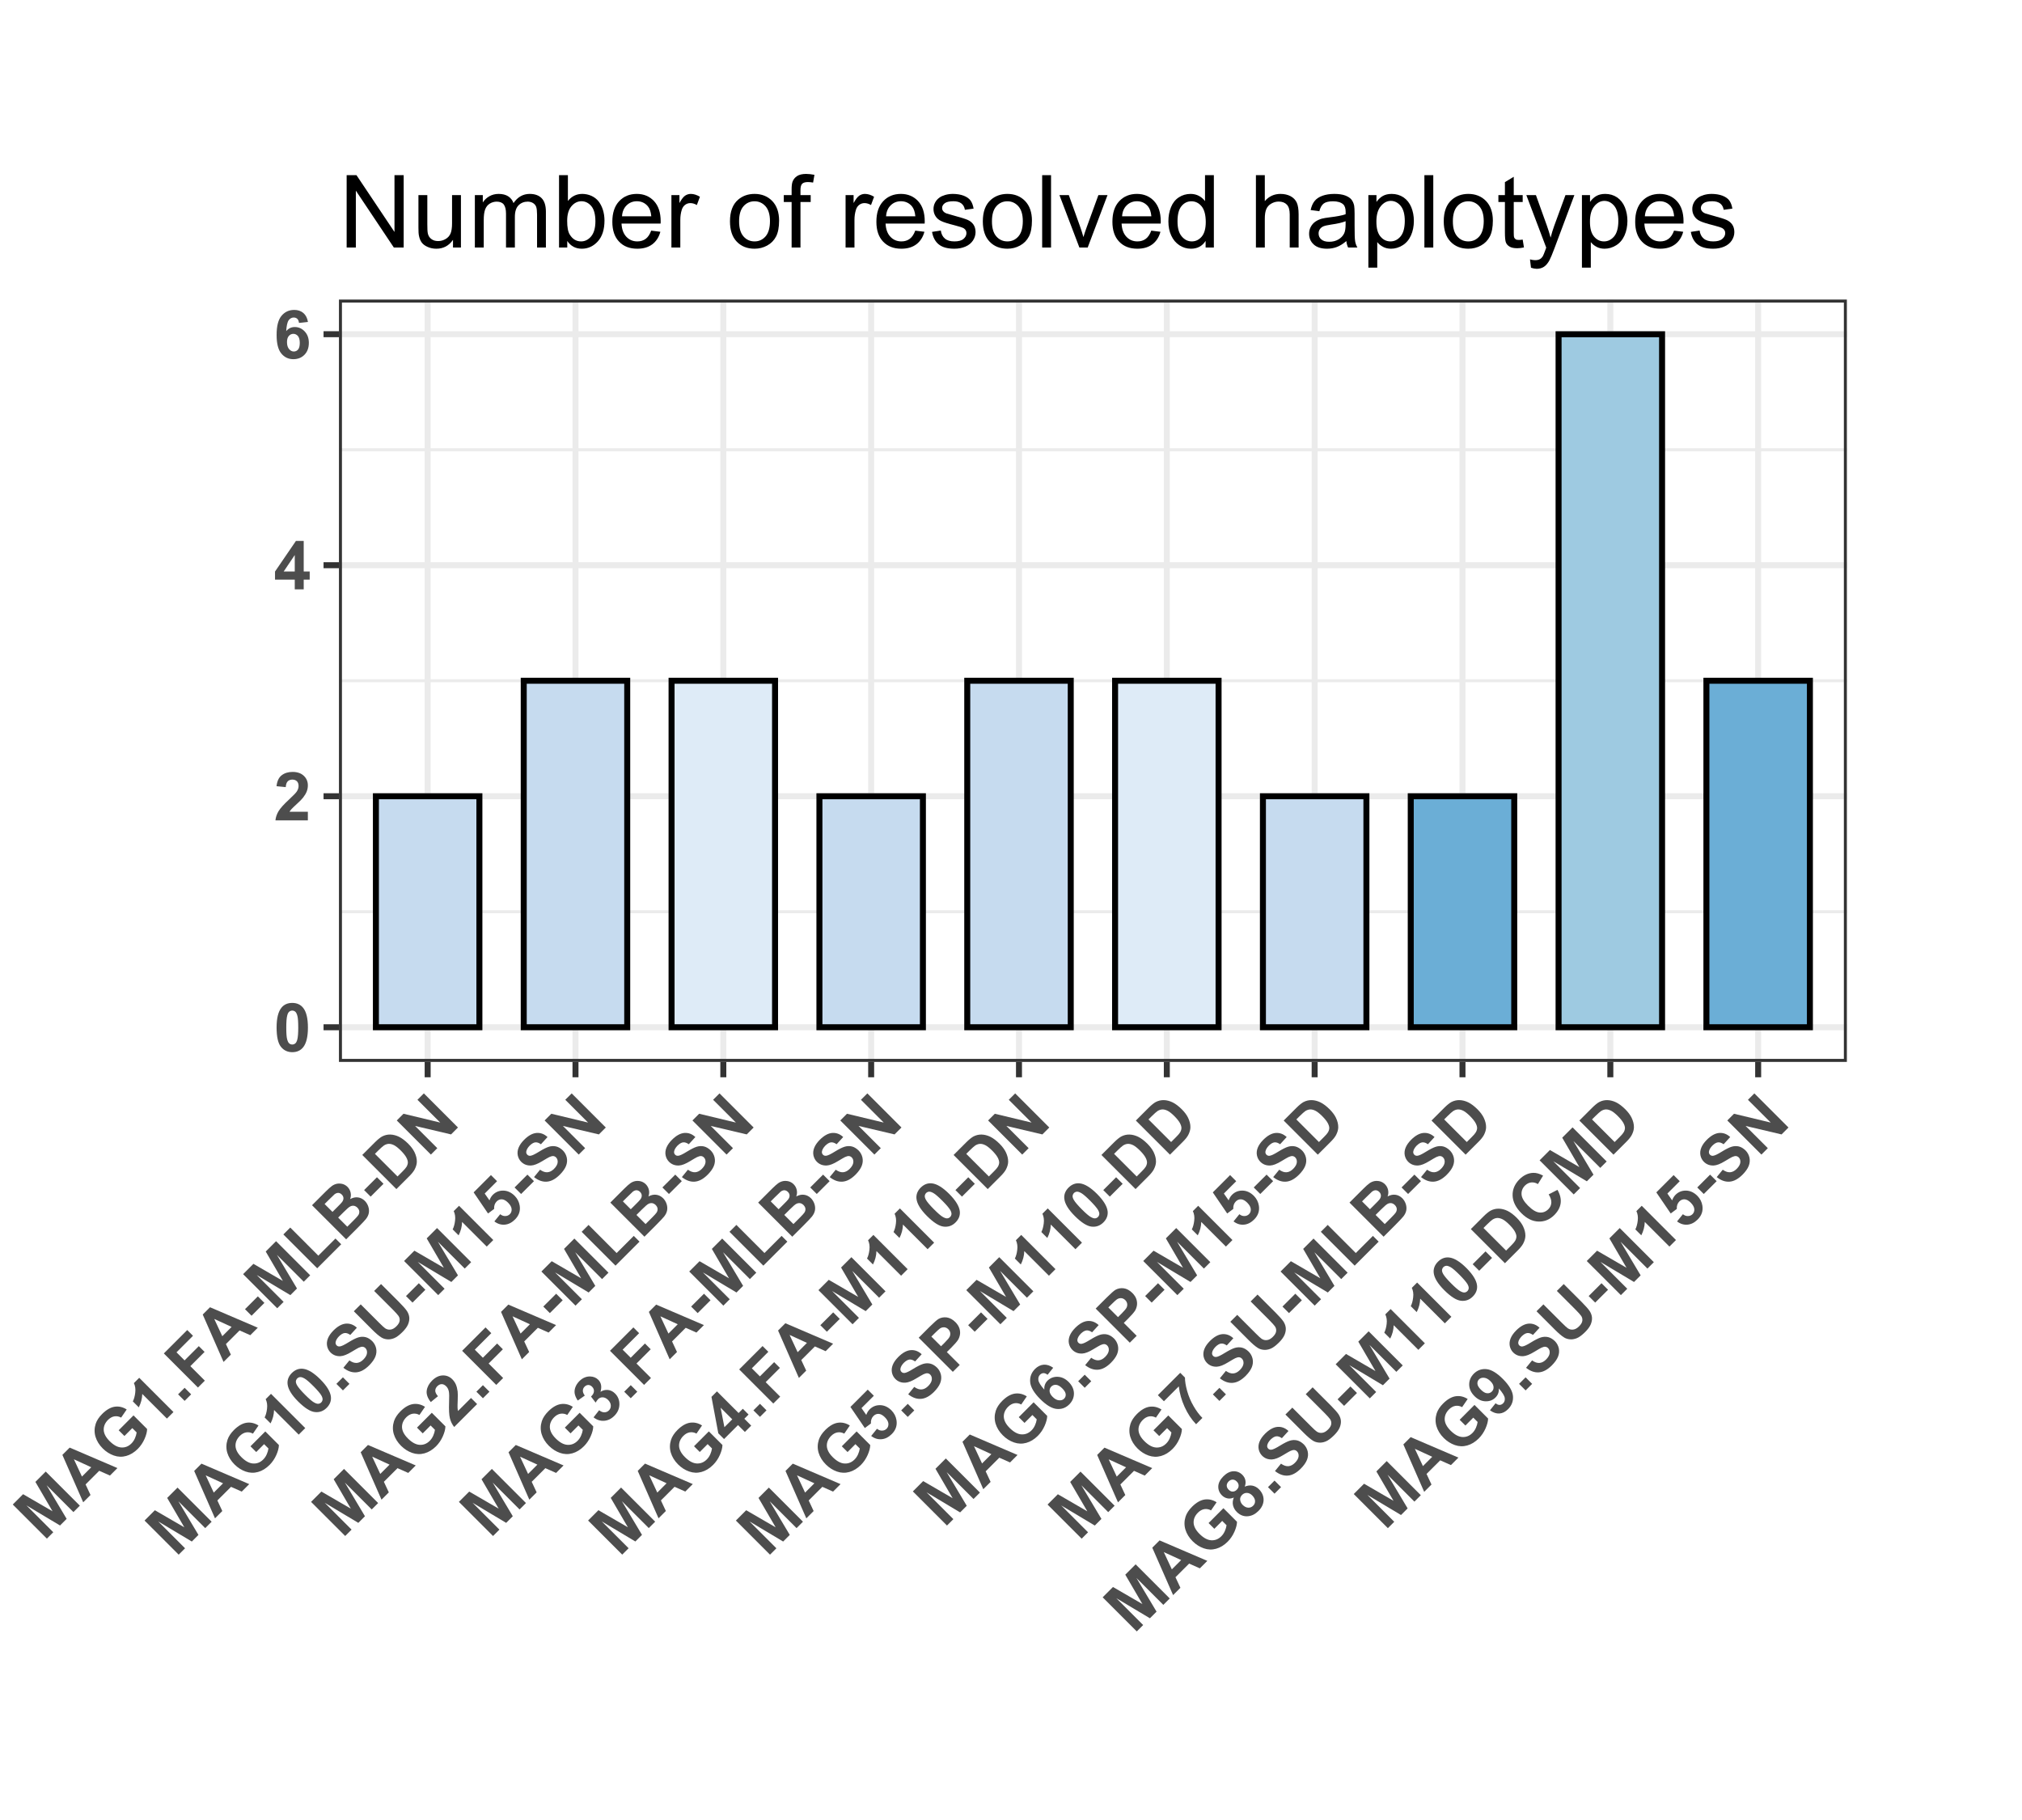 <?xml version="1.0" encoding="UTF-8"?>
<svg xmlns="http://www.w3.org/2000/svg" xmlns:xlink="http://www.w3.org/1999/xlink" width="360pt" height="324pt" viewBox="0 0 360 324" version="1.1">
<defs>
<g>
<symbol overflow="visible" id="glyph0-0">
<path style="stroke:none;" d="M 1.5 0 L 1.5 -7.5 L 7.5 -7.5 L 7.5 0 Z M 1.688 -0.188 L 7.312 -0.188 L 7.312 -7.312 L 1.688 -7.312 Z M 1.688 -0.188 "/>
</symbol>
<symbol overflow="visible" id="glyph0-1">
<path style="stroke:none;" d="M 3.293 -8.625 C 4.121 -8.625 4.77 -8.328 5.242 -7.734 C 5.801 -7.031 6.082 -5.863 6.082 -4.234 C 6.082 -2.605 5.801 -1.438 5.238 -0.734 C 4.77 -0.145 4.121 0.145 3.293 0.148 C 2.457 0.145 1.781 -0.172 1.27 -0.816 C 0.758 -1.457 0.504 -2.605 0.504 -4.254 C 0.504 -5.871 0.785 -7.035 1.348 -7.746 C 1.812 -8.332 2.461 -8.625 3.293 -8.625 Z M 3.293 -7.258 C 3.09 -7.254 2.91 -7.191 2.758 -7.066 C 2.598 -6.941 2.477 -6.715 2.398 -6.387 C 2.281 -5.961 2.227 -5.242 2.227 -4.234 C 2.227 -3.227 2.277 -2.535 2.379 -2.16 C 2.48 -1.781 2.605 -1.531 2.762 -1.406 C 2.91 -1.281 3.09 -1.219 3.293 -1.219 C 3.492 -1.219 3.668 -1.281 3.828 -1.41 C 3.98 -1.535 4.102 -1.762 4.188 -2.094 C 4.301 -2.512 4.359 -3.227 4.359 -4.234 C 4.359 -5.242 4.309 -5.934 4.207 -6.312 C 4.105 -6.688 3.977 -6.941 3.824 -7.066 C 3.668 -7.191 3.492 -7.254 3.293 -7.258 Z M 3.293 -7.258 "/>
</symbol>
<symbol overflow="visible" id="glyph0-2">
<path style="stroke:none;" d="M 6.07 -1.531 L 6.07 0 L 0.297 0 C 0.355 -0.578 0.543 -1.125 0.859 -1.645 C 1.168 -2.16 1.785 -2.848 2.711 -3.703 C 3.453 -4.395 3.91 -4.863 4.078 -5.109 C 4.305 -5.445 4.418 -5.781 4.418 -6.117 C 4.418 -6.484 4.316 -6.766 4.121 -6.961 C 3.922 -7.156 3.652 -7.254 3.305 -7.258 C 2.961 -7.254 2.688 -7.152 2.484 -6.949 C 2.281 -6.742 2.164 -6.398 2.133 -5.918 L 0.492 -6.082 C 0.59 -6.988 0.895 -7.637 1.414 -8.031 C 1.926 -8.426 2.57 -8.625 3.344 -8.625 C 4.191 -8.625 4.859 -8.395 5.344 -7.938 C 5.828 -7.48 6.07 -6.914 6.07 -6.234 C 6.07 -5.848 6 -5.477 5.863 -5.129 C 5.723 -4.777 5.504 -4.414 5.203 -4.031 C 5.004 -3.773 4.645 -3.406 4.125 -2.934 C 3.602 -2.453 3.27 -2.137 3.137 -1.984 C 2.996 -1.824 2.887 -1.672 2.801 -1.531 Z M 6.07 -1.531 "/>
</symbol>
<symbol overflow="visible" id="glyph0-3">
<path style="stroke:none;" d="M 3.738 0 L 3.738 -1.727 L 0.223 -1.727 L 0.223 -3.172 L 3.949 -8.625 L 5.332 -8.625 L 5.332 -3.176 L 6.398 -3.176 L 6.398 -1.727 L 5.332 -1.727 L 5.332 0 Z M 3.738 -3.176 L 3.738 -6.109 L 1.766 -3.176 Z M 3.738 -3.176 "/>
</symbol>
<symbol overflow="visible" id="glyph0-4">
<path style="stroke:none;" d="M 6.086 -6.484 L 4.492 -6.312 C 4.453 -6.637 4.352 -6.879 4.191 -7.039 C 4.023 -7.191 3.812 -7.27 3.551 -7.273 C 3.203 -7.27 2.906 -7.113 2.668 -6.805 C 2.426 -6.488 2.277 -5.84 2.215 -4.852 C 2.621 -5.336 3.129 -5.578 3.742 -5.578 C 4.426 -5.578 5.016 -5.316 5.508 -4.793 C 6 -4.27 6.246 -3.594 6.246 -2.766 C 6.246 -1.883 5.988 -1.176 5.473 -0.648 C 4.957 -0.117 4.293 0.145 3.484 0.148 C 2.617 0.145 1.906 -0.188 1.348 -0.863 C 0.785 -1.535 0.504 -2.641 0.508 -4.18 C 0.504 -5.75 0.797 -6.887 1.383 -7.582 C 1.965 -8.277 2.719 -8.625 3.648 -8.625 C 4.301 -8.625 4.84 -8.441 5.27 -8.078 C 5.695 -7.711 5.969 -7.18 6.086 -6.484 Z M 2.355 -2.895 C 2.355 -2.359 2.477 -1.945 2.723 -1.656 C 2.969 -1.363 3.25 -1.219 3.57 -1.219 C 3.867 -1.219 4.121 -1.336 4.328 -1.574 C 4.527 -1.812 4.629 -2.203 4.633 -2.75 C 4.629 -3.305 4.52 -3.715 4.305 -3.977 C 4.082 -4.234 3.809 -4.363 3.484 -4.367 C 3.168 -4.363 2.902 -4.238 2.684 -3.992 C 2.465 -3.742 2.355 -3.379 2.355 -2.895 Z M 2.355 -2.895 "/>
</symbol>
<symbol overflow="visible" id="glyph1-0">
<path style="stroke:none;" d="M 1.062 -1.062 L -4.242 -6.363 L 0 -10.605 L 5.305 -5.305 Z M 1.062 -1.324 L 5.039 -5.305 L 0 -10.34 L -3.977 -6.363 Z M 1.062 -1.324 "/>
</symbol>
<symbol overflow="visible" id="glyph1-1">
<path style="stroke:none;" d="M 0.602 -0.602 L -5.473 -6.676 L -3.637 -8.512 L 1.609 -5.469 L -1.445 -10.703 L 0.395 -12.543 L 6.469 -6.469 L 5.328 -5.328 L 0.547 -10.109 L 4.121 -4.121 L 2.941 -2.941 L -3.043 -6.52 L 1.738 -1.738 Z M 0.602 -0.602 "/>
</symbol>
<symbol overflow="visible" id="glyph1-2">
<path style="stroke:none;" d="M 6.094 -6.094 L 4.762 -4.762 L 2.852 -5.609 L 0.422 -3.184 L 1.301 -1.301 L 0 0 L -3.707 -8.441 L -2.41 -9.738 Z M 1.434 -6.238 L -1.656 -7.656 L -0.223 -4.582 Z M 1.434 -6.238 "/>
</symbol>
<symbol overflow="visible" id="glyph1-3">
<path style="stroke:none;" d="M 1.211 -5.676 L 0.188 -6.699 L 2.828 -9.344 L 5.25 -6.922 C 5.242 -6.414 5.086 -5.824 4.789 -5.148 C 4.488 -4.473 4.09 -3.887 3.594 -3.387 C 2.953 -2.75 2.266 -2.328 1.531 -2.125 C 0.789 -1.918 0.059 -1.945 -0.676 -2.203 C -1.406 -2.461 -2.066 -2.879 -2.652 -3.465 C -3.281 -4.094 -3.711 -4.789 -3.941 -5.547 C -4.164 -6.301 -4.152 -7.066 -3.906 -7.844 C -3.715 -8.434 -3.332 -9.02 -2.754 -9.602 C -2 -10.352 -1.25 -10.781 -0.512 -10.891 C 0.23 -10.996 0.938 -10.832 1.617 -10.398 L 0.625 -8.953 C 0.238 -9.164 -0.156 -9.238 -0.562 -9.176 C -0.969 -9.113 -1.348 -8.902 -1.707 -8.551 C -2.238 -8.012 -2.496 -7.418 -2.477 -6.762 C -2.449 -6.105 -2.102 -5.441 -1.438 -4.777 C -0.711 -4.051 -0.016 -3.672 0.664 -3.633 C 1.344 -3.594 1.945 -3.832 2.465 -4.355 C 2.719 -4.605 2.926 -4.914 3.086 -5.277 C 3.242 -5.633 3.344 -5.977 3.387 -6.309 L 2.613 -7.082 Z M 1.211 -5.676 "/>
</symbol>
<symbol overflow="visible" id="glyph1-4">
<path style="stroke:none;" d="M 3.34 -3.34 L 2.176 -2.176 L -2.211 -6.562 C -2.234 -5.738 -2.441 -4.941 -2.832 -4.176 L -3.891 -5.234 C -3.684 -5.633 -3.539 -6.152 -3.465 -6.785 C -3.383 -7.418 -3.465 -7.984 -3.703 -8.492 L -2.758 -9.438 Z M 3.34 -3.34 "/>
</symbol>
<symbol overflow="visible" id="glyph1-5">
<path style="stroke:none;" d="M 0.609 -0.609 L -0.555 -1.773 L 0.609 -2.938 L 1.773 -1.773 Z M 0.609 -0.609 "/>
</symbol>
<symbol overflow="visible" id="glyph1-6">
<path style="stroke:none;" d="M 0.625 -0.625 L -5.449 -6.699 L -1.285 -10.863 L -0.258 -9.836 L -3.195 -6.898 L -1.758 -5.461 L 0.777 -7.996 L 1.805 -6.969 L -0.73 -4.434 L 1.852 -1.852 Z M 0.625 -0.625 "/>
</symbol>
<symbol overflow="visible" id="glyph1-7">
<path style="stroke:none;" d="M -1.145 -2.098 L -2.309 -3.262 L -0.02 -5.547 L 1.145 -4.383 Z M -1.145 -2.098 "/>
</symbol>
<symbol overflow="visible" id="glyph1-8">
<path style="stroke:none;" d="M 0.652 -0.652 L -5.375 -6.676 L -4.148 -7.902 L 0.852 -2.898 L 3.902 -5.949 L 4.926 -4.926 Z M 0.652 -0.652 "/>
</symbol>
<symbol overflow="visible" id="glyph1-9">
<path style="stroke:none;" d="M -5.453 -6.695 L -3.023 -9.125 C -2.543 -9.602 -2.164 -9.941 -1.891 -10.137 C -1.613 -10.332 -1.316 -10.457 -1.004 -10.52 C -0.688 -10.574 -0.363 -10.562 -0.031 -10.48 C 0.305 -10.391 0.602 -10.215 0.867 -9.957 C 1.148 -9.668 1.332 -9.332 1.418 -8.941 C 1.504 -8.551 1.473 -8.164 1.328 -7.785 C 1.805 -8.047 2.273 -8.148 2.734 -8.086 C 3.191 -8.023 3.598 -7.816 3.949 -7.469 C 4.223 -7.191 4.426 -6.859 4.562 -6.469 C 4.691 -6.078 4.723 -5.695 4.66 -5.32 C 4.59 -4.941 4.414 -4.57 4.125 -4.211 C 3.941 -3.98 3.461 -3.473 2.688 -2.688 L 0.621 -0.621 Z M -3.215 -6.91 L -1.812 -5.508 L -1.008 -6.309 C -0.527 -6.785 -0.234 -7.09 -0.137 -7.223 C 0.051 -7.453 0.141 -7.691 0.141 -7.934 C 0.141 -8.172 0.043 -8.391 -0.152 -8.59 C -0.34 -8.777 -0.543 -8.875 -0.766 -8.891 C -0.984 -8.898 -1.211 -8.816 -1.441 -8.645 C -1.574 -8.531 -1.93 -8.188 -2.512 -7.613 Z M -0.801 -4.496 L 0.824 -2.871 L 1.961 -4.008 C 2.398 -4.445 2.664 -4.738 2.762 -4.887 C 2.91 -5.098 2.98 -5.324 2.965 -5.57 C 2.949 -5.812 2.832 -6.043 2.621 -6.262 C 2.434 -6.441 2.234 -6.551 2.023 -6.59 C 1.805 -6.625 1.586 -6.59 1.363 -6.484 C 1.137 -6.375 0.746 -6.043 0.191 -5.484 Z M -0.801 -4.496 "/>
</symbol>
<symbol overflow="visible" id="glyph1-10">
<path style="stroke:none;" d="M -5.461 -6.688 L -3.219 -8.93 C -2.711 -9.434 -2.289 -9.777 -1.949 -9.969 C -1.484 -10.215 -0.992 -10.336 -0.469 -10.324 C 0.051 -10.309 0.57 -10.172 1.09 -9.922 C 1.609 -9.664 2.152 -9.254 2.727 -8.684 C 3.223 -8.184 3.594 -7.688 3.832 -7.203 C 4.121 -6.605 4.262 -6.031 4.254 -5.48 C 4.246 -5.059 4.121 -4.613 3.879 -4.137 C 3.691 -3.777 3.371 -3.371 2.922 -2.922 L 0.613 -0.613 Z M -3.207 -6.887 L 0.816 -2.863 L 1.73 -3.777 C 2.07 -4.117 2.301 -4.383 2.414 -4.578 C 2.562 -4.82 2.641 -5.07 2.656 -5.324 C 2.664 -5.57 2.578 -5.871 2.391 -6.23 C 2.203 -6.582 1.875 -6.996 1.406 -7.469 C 0.934 -7.938 0.531 -8.258 0.199 -8.426 C -0.133 -8.594 -0.441 -8.672 -0.734 -8.668 C -1.023 -8.656 -1.309 -8.562 -1.59 -8.387 C -1.797 -8.25 -2.152 -7.934 -2.656 -7.438 Z M -3.207 -6.887 "/>
</symbol>
<symbol overflow="visible" id="glyph1-11">
<path style="stroke:none;" d="M 0.629 -0.629 L -5.445 -6.703 L -4.25 -7.898 L 2.293 -6.328 L -1.766 -10.383 L -0.625 -11.523 L 5.449 -5.449 L 4.219 -4.219 L -2.191 -5.73 L 1.77 -1.77 Z M 0.629 -0.629 "/>
</symbol>
<symbol overflow="visible" id="glyph1-12">
<path style="stroke:none;" d="M -3.77 -8.426 C -3.176 -9.012 -2.508 -9.262 -1.762 -9.176 C -0.867 -9.074 0.152 -8.445 1.305 -7.297 C 2.449 -6.145 3.078 -5.121 3.188 -4.223 C 3.273 -3.477 3.02 -2.812 2.434 -2.227 C 1.84 -1.633 1.137 -1.383 0.32 -1.477 C -0.496 -1.57 -1.484 -2.199 -2.652 -3.363 C -3.793 -4.504 -4.418 -5.523 -4.523 -6.43 C -4.609 -7.168 -4.355 -7.836 -3.77 -8.426 Z M -2.805 -7.461 C -2.941 -7.316 -3.023 -7.148 -3.047 -6.949 C -3.066 -6.746 -2.988 -6.5 -2.82 -6.211 C -2.594 -5.828 -2.129 -5.281 -1.422 -4.57 C -0.707 -3.855 -0.184 -3.398 0.156 -3.207 C 0.492 -3.012 0.758 -2.926 0.957 -2.949 C 1.152 -2.965 1.324 -3.047 1.465 -3.191 C 1.605 -3.328 1.684 -3.5 1.707 -3.703 C 1.723 -3.902 1.648 -4.148 1.484 -4.441 C 1.262 -4.816 0.797 -5.359 0.086 -6.078 C -0.625 -6.789 -1.148 -7.242 -1.488 -7.438 C -1.824 -7.629 -2.09 -7.719 -2.293 -7.699 C -2.488 -7.68 -2.66 -7.598 -2.805 -7.461 Z M -2.805 -7.461 "/>
</symbol>
<symbol overflow="visible" id="glyph1-13">
<path style="stroke:none;" d="M -1.668 -2.281 L -0.594 -3.594 C -0.117 -3.258 0.32 -3.109 0.727 -3.145 C 1.133 -3.176 1.523 -3.379 1.898 -3.754 C 2.289 -4.148 2.5 -4.531 2.539 -4.898 C 2.57 -5.266 2.477 -5.559 2.254 -5.785 C 2.109 -5.926 1.945 -6.008 1.762 -6.023 C 1.574 -6.039 1.34 -5.98 1.055 -5.848 C 0.859 -5.754 0.445 -5.512 -0.191 -5.129 C -1.008 -4.629 -1.668 -4.371 -2.176 -4.348 C -2.879 -4.309 -3.473 -4.527 -3.957 -5.008 C -4.262 -5.316 -4.465 -5.695 -4.562 -6.141 C -4.652 -6.586 -4.605 -7.043 -4.418 -7.512 C -4.23 -7.98 -3.902 -8.449 -3.434 -8.922 C -2.672 -9.68 -1.93 -10.086 -1.211 -10.141 C -0.488 -10.191 0.156 -9.949 0.734 -9.41 L -0.438 -8.129 C -0.801 -8.387 -1.137 -8.5 -1.449 -8.465 C -1.754 -8.426 -2.082 -8.234 -2.434 -7.895 C -2.785 -7.535 -2.992 -7.184 -3.051 -6.836 C -3.082 -6.609 -3.02 -6.418 -2.867 -6.266 C -2.719 -6.117 -2.535 -6.055 -2.316 -6.078 C -2.027 -6.102 -1.516 -6.344 -0.781 -6.801 C -0.043 -7.254 0.539 -7.547 0.977 -7.684 C 1.41 -7.816 1.84 -7.836 2.266 -7.738 C 2.684 -7.637 3.086 -7.395 3.477 -7.016 C 3.82 -6.664 4.051 -6.242 4.164 -5.746 C 4.27 -5.246 4.223 -4.746 4.02 -4.246 C 3.812 -3.742 3.445 -3.23 2.922 -2.707 C 2.152 -1.938 1.383 -1.523 0.617 -1.469 C -0.148 -1.41 -0.906 -1.68 -1.668 -2.281 Z M -1.668 -2.281 "/>
</symbol>
<symbol overflow="visible" id="glyph1-14">
<path style="stroke:none;" d="M -5.465 -6.684 L -4.238 -7.91 L -0.949 -4.621 C -0.426 -4.094 -0.074 -3.77 0.113 -3.648 C 0.41 -3.449 0.734 -3.375 1.086 -3.426 C 1.43 -3.469 1.777 -3.664 2.121 -4.012 C 2.469 -4.355 2.66 -4.688 2.695 -5.008 C 2.727 -5.324 2.656 -5.605 2.488 -5.852 C 2.316 -6.094 1.992 -6.457 1.512 -6.941 L -1.848 -10.301 L -0.621 -11.527 L 2.57 -8.336 C 3.297 -7.605 3.777 -7.059 4.016 -6.691 C 4.246 -6.324 4.379 -5.945 4.41 -5.562 C 4.438 -5.172 4.363 -4.77 4.191 -4.352 C 4.012 -3.926 3.684 -3.477 3.207 -3 C 2.621 -2.418 2.113 -2.043 1.684 -1.879 C 1.246 -1.711 0.836 -1.648 0.453 -1.691 C 0.062 -1.73 -0.273 -1.84 -0.562 -2.023 C -0.992 -2.285 -1.547 -2.758 -2.227 -3.441 Z M -5.465 -6.684 "/>
</symbol>
<symbol overflow="visible" id="glyph1-15">
<path style="stroke:none;" d="M -1.184 -1.938 L -0.145 -3.219 C 0.148 -2.984 0.449 -2.875 0.77 -2.891 C 1.082 -2.898 1.348 -3.012 1.566 -3.223 C 1.805 -3.465 1.914 -3.77 1.887 -4.137 C 1.855 -4.504 1.641 -4.883 1.246 -5.281 C 0.871 -5.652 0.508 -5.852 0.156 -5.871 C -0.195 -5.887 -0.504 -5.762 -0.773 -5.496 C -1.109 -5.16 -1.262 -4.711 -1.23 -4.156 L -2.312 -3.348 L -4.875 -7.105 L -1.797 -10.184 L -0.707 -9.094 L -2.906 -6.898 L -2.055 -5.684 C -1.922 -6.074 -1.723 -6.402 -1.453 -6.676 C -0.938 -7.188 -0.312 -7.438 0.422 -7.422 C 1.156 -7.402 1.82 -7.094 2.422 -6.5 C 2.918 -5.996 3.223 -5.406 3.328 -4.727 C 3.469 -3.793 3.188 -2.977 2.484 -2.277 C 1.922 -1.715 1.312 -1.41 0.66 -1.359 C 0.008 -1.305 -0.605 -1.496 -1.184 -1.938 Z M -1.184 -1.938 "/>
</symbol>
<symbol overflow="visible" id="glyph1-16">
<path style="stroke:none;" d="M 3.211 -5.375 L 4.293 -4.293 L 0.211 -0.211 C -0.152 -0.664 -0.406 -1.184 -0.551 -1.77 C -0.695 -2.355 -0.742 -3.277 -0.699 -4.535 C -0.66 -5.551 -0.672 -6.203 -0.73 -6.496 C -0.805 -6.895 -0.961 -7.211 -1.203 -7.449 C -1.457 -7.707 -1.727 -7.84 -2.008 -7.84 C -2.285 -7.84 -2.547 -7.715 -2.797 -7.469 C -3.035 -7.223 -3.156 -6.957 -3.156 -6.668 C -3.152 -6.379 -2.992 -6.051 -2.676 -5.691 L -3.953 -4.648 C -4.52 -5.355 -4.762 -6.035 -4.68 -6.68 C -4.594 -7.32 -4.277 -7.914 -3.734 -8.465 C -3.129 -9.062 -2.496 -9.371 -1.832 -9.391 C -1.164 -9.41 -0.594 -9.18 -0.117 -8.699 C 0.156 -8.422 0.367 -8.113 0.516 -7.77 C 0.664 -7.426 0.766 -7.012 0.828 -6.531 C 0.863 -6.207 0.867 -5.695 0.84 -4.992 C 0.809 -4.289 0.801 -3.832 0.812 -3.621 C 0.824 -3.41 0.852 -3.223 0.898 -3.062 Z M 3.211 -5.375 "/>
</symbol>
<symbol overflow="visible" id="glyph1-17">
<path style="stroke:none;" d="M -1.293 -1.93 L -0.301 -3.195 C 0.023 -2.938 0.336 -2.816 0.645 -2.824 C 0.953 -2.828 1.219 -2.941 1.445 -3.168 C 1.684 -3.406 1.793 -3.699 1.777 -4.051 C 1.758 -4.395 1.598 -4.723 1.289 -5.035 C 0.992 -5.324 0.68 -5.477 0.355 -5.492 C 0.027 -5.504 -0.246 -5.398 -0.477 -5.176 C -0.621 -5.02 -0.773 -4.812 -0.926 -4.555 L -1.746 -5.629 C -1.418 -5.934 -1.242 -6.242 -1.227 -6.555 C -1.203 -6.863 -1.316 -7.141 -1.559 -7.383 C -1.762 -7.586 -1.984 -7.688 -2.227 -7.691 C -2.469 -7.688 -2.691 -7.586 -2.895 -7.387 C -3.094 -7.188 -3.195 -6.949 -3.199 -6.672 C -3.199 -6.391 -3.082 -6.102 -2.852 -5.809 L -4.105 -4.918 C -4.398 -5.355 -4.578 -5.762 -4.648 -6.137 C -4.715 -6.504 -4.68 -6.887 -4.535 -7.281 C -4.391 -7.676 -4.152 -8.043 -3.82 -8.379 C -3.246 -8.949 -2.605 -9.223 -1.898 -9.207 C -1.312 -9.188 -0.832 -8.992 -0.461 -8.621 C 0.074 -8.086 0.207 -7.371 -0.059 -6.473 C 0.363 -6.742 0.809 -6.852 1.277 -6.805 C 1.746 -6.75 2.164 -6.543 2.531 -6.176 C 3.062 -5.645 3.32 -4.996 3.309 -4.23 C 3.293 -3.465 2.996 -2.789 2.418 -2.211 C 1.867 -1.656 1.254 -1.359 0.578 -1.316 C -0.098 -1.27 -0.719 -1.473 -1.293 -1.93 Z M -1.293 -1.93 "/>
</symbol>
<symbol overflow="visible" id="glyph1-18">
<path style="stroke:none;" d="M 2.645 -2.645 L 1.422 -3.867 L -1.066 -1.379 L -2.086 -2.398 L -3.305 -8.891 L -2.328 -9.867 L 1.523 -6.016 L 2.277 -6.77 L 3.301 -5.746 L 2.547 -4.992 L 3.77 -3.77 Z M 0.398 -4.891 L -1.68 -6.965 L -1 -3.492 Z M 0.398 -4.891 "/>
</symbol>
<symbol overflow="visible" id="glyph1-19">
<path style="stroke:none;" d="M 0.617 -0.617 L -5.457 -6.691 L -3.488 -8.66 C -2.738 -9.402 -2.223 -9.855 -1.938 -10.027 C -1.496 -10.277 -1.008 -10.371 -0.469 -10.305 C 0.07 -10.23 0.582 -9.953 1.066 -9.477 C 1.438 -9.102 1.68 -8.723 1.801 -8.332 C 1.918 -7.941 1.945 -7.566 1.883 -7.215 C 1.816 -6.859 1.703 -6.555 1.539 -6.293 C 1.301 -5.941 0.906 -5.488 0.352 -4.934 L -0.449 -4.137 L 1.844 -1.844 Z M -3.203 -6.891 L -1.48 -5.168 L -0.809 -5.836 C -0.324 -6.32 -0.035 -6.676 0.066 -6.902 C 0.16 -7.129 0.188 -7.355 0.148 -7.582 C 0.102 -7.809 -0.004 -8.012 -0.184 -8.195 C -0.402 -8.414 -0.652 -8.531 -0.926 -8.547 C -1.199 -8.559 -1.453 -8.484 -1.688 -8.324 C -1.859 -8.203 -2.164 -7.922 -2.609 -7.484 Z M -3.203 -6.891 "/>
</symbol>
<symbol overflow="visible" id="glyph1-20">
<path style="stroke:none;" d="M -0.281 -8.891 L -1.285 -7.641 C -1.543 -7.844 -1.785 -7.941 -2.012 -7.938 C -2.234 -7.93 -2.441 -7.836 -2.633 -7.652 C -2.875 -7.406 -2.973 -7.086 -2.922 -6.695 C -2.871 -6.301 -2.52 -5.734 -1.863 -4.996 C -1.914 -5.625 -1.723 -6.156 -1.297 -6.594 C -0.805 -7.074 -0.207 -7.305 0.508 -7.285 C 1.223 -7.258 1.875 -6.953 2.461 -6.371 C 3.082 -5.746 3.398 -5.066 3.41 -4.328 C 3.418 -3.586 3.137 -2.93 2.57 -2.363 C 1.953 -1.746 1.211 -1.48 0.34 -1.562 C -0.527 -1.645 -1.504 -2.23 -2.594 -3.316 C -3.703 -4.426 -4.301 -5.434 -4.383 -6.34 C -4.461 -7.242 -4.172 -8.02 -3.52 -8.68 C -3.055 -9.137 -2.543 -9.391 -1.984 -9.438 C -1.422 -9.48 -0.855 -9.297 -0.281 -8.891 Z M -0.383 -3.711 C 0 -3.328 0.375 -3.125 0.754 -3.098 C 1.133 -3.062 1.434 -3.16 1.66 -3.387 C 1.871 -3.598 1.969 -3.859 1.945 -4.176 C 1.922 -4.484 1.719 -4.832 1.336 -5.219 C 0.938 -5.613 0.57 -5.824 0.234 -5.855 C -0.102 -5.879 -0.387 -5.777 -0.621 -5.551 C -0.844 -5.324 -0.945 -5.047 -0.926 -4.719 C -0.902 -4.387 -0.719 -4.051 -0.383 -3.711 Z M -0.383 -3.711 "/>
</symbol>
<symbol overflow="visible" id="glyph1-21">
<path style="stroke:none;" d="M -4.551 -5.27 L -5.629 -6.352 L -1.648 -10.332 L -0.805 -9.488 C -0.805 -8.832 -0.676 -8.035 -0.414 -7.094 C -0.145 -6.145 0.238 -5.242 0.738 -4.387 C 1.238 -3.523 1.758 -2.828 2.301 -2.301 L 1.176 -1.176 C 0.355 -2.031 -0.324 -3.062 -0.871 -4.266 C -1.414 -5.465 -1.758 -6.68 -1.902 -7.918 Z M -4.551 -5.27 "/>
</symbol>
<symbol overflow="visible" id="glyph1-22">
<path style="stroke:none;" d="M -1.918 -4.637 C -2.34 -4.457 -2.734 -4.414 -3.098 -4.504 C -3.453 -4.586 -3.766 -4.762 -4.035 -5.031 C -4.484 -5.48 -4.699 -6.012 -4.684 -6.625 C -4.66 -7.234 -4.359 -7.832 -3.777 -8.418 C -3.199 -8.992 -2.605 -9.293 -1.992 -9.32 C -1.375 -9.34 -0.84 -9.125 -0.391 -8.676 C -0.109 -8.391 0.066 -8.066 0.141 -7.703 C 0.215 -7.336 0.176 -6.961 0.027 -6.582 C 0.5 -6.781 0.953 -6.84 1.391 -6.758 C 1.82 -6.672 2.207 -6.461 2.551 -6.125 C 3.109 -5.559 3.387 -4.926 3.383 -4.219 C 3.371 -3.508 3.07 -2.855 2.48 -2.266 C 1.926 -1.711 1.324 -1.395 0.668 -1.32 C -0.105 -1.227 -0.789 -1.48 -1.391 -2.078 C -1.719 -2.406 -1.941 -2.789 -2.055 -3.23 C -2.164 -3.664 -2.117 -4.133 -1.918 -4.637 Z M -2.852 -6.051 C -2.617 -5.812 -2.371 -5.695 -2.109 -5.703 C -1.848 -5.703 -1.605 -5.812 -1.391 -6.031 C -1.168 -6.25 -1.059 -6.492 -1.059 -6.758 C -1.055 -7.02 -1.172 -7.27 -1.406 -7.504 C -1.621 -7.719 -1.859 -7.828 -2.125 -7.832 C -2.387 -7.828 -2.625 -7.719 -2.844 -7.508 C -3.062 -7.281 -3.176 -7.039 -3.18 -6.773 C -3.176 -6.508 -3.066 -6.266 -2.852 -6.051 Z M -0.355 -3.34 C -0.035 -3.02 0.293 -2.852 0.641 -2.836 C 0.98 -2.82 1.277 -2.934 1.523 -3.184 C 1.766 -3.418 1.879 -3.703 1.863 -4.035 C 1.848 -4.363 1.676 -4.691 1.352 -5.023 C 1.066 -5.305 0.758 -5.453 0.426 -5.465 C 0.094 -5.477 -0.191 -5.359 -0.441 -5.117 C -0.723 -4.828 -0.84 -4.52 -0.785 -4.188 C -0.727 -3.848 -0.582 -3.566 -0.355 -3.34 Z M -0.355 -3.34 "/>
</symbol>
<symbol overflow="visible" id="glyph1-23">
<path style="stroke:none;" d="M 2.27 -6.738 L 3.836 -7.551 C 4.316 -6.703 4.504 -5.906 4.402 -5.16 C 4.297 -4.414 3.922 -3.715 3.273 -3.066 C 2.465 -2.254 1.527 -1.867 0.457 -1.902 C -0.613 -1.934 -1.625 -2.43 -2.582 -3.387 C -3.59 -4.395 -4.113 -5.438 -4.152 -6.523 C -4.188 -7.602 -3.781 -8.57 -2.934 -9.422 C -2.188 -10.164 -1.363 -10.547 -0.465 -10.574 C 0.074 -10.586 0.652 -10.422 1.277 -10.078 L 0.352 -8.574 C -0.031 -8.812 -0.426 -8.91 -0.84 -8.867 C -1.246 -8.82 -1.617 -8.637 -1.949 -8.312 C -2.395 -7.859 -2.598 -7.332 -2.559 -6.73 C -2.516 -6.125 -2.133 -5.461 -1.41 -4.738 C -0.641 -3.969 0.043 -3.559 0.645 -3.512 C 1.246 -3.457 1.766 -3.656 2.211 -4.102 C 2.535 -4.426 2.715 -4.809 2.742 -5.254 C 2.77 -5.695 2.609 -6.191 2.27 -6.738 Z M 2.27 -6.738 "/>
</symbol>
<symbol overflow="visible" id="glyph1-24">
<path style="stroke:none;" d="M -1.02 -1.789 L -0.016 -3.043 C 0.238 -2.836 0.477 -2.738 0.707 -2.746 C 0.93 -2.75 1.141 -2.848 1.336 -3.043 C 1.574 -3.277 1.668 -3.594 1.617 -3.984 C 1.562 -4.375 1.211 -4.941 0.562 -5.684 C 0.609 -5.051 0.414 -4.516 -0.023 -4.078 C -0.5 -3.598 -1.094 -3.367 -1.812 -3.391 C -2.523 -3.41 -3.18 -3.719 -3.773 -4.312 C -4.391 -4.93 -4.703 -5.609 -4.715 -6.352 C -4.723 -7.094 -4.445 -7.746 -3.883 -8.316 C -3.262 -8.926 -2.516 -9.195 -1.648 -9.117 C -0.773 -9.035 0.203 -8.449 1.293 -7.359 C 2.398 -6.246 2.992 -5.238 3.078 -4.336 C 3.156 -3.434 2.867 -2.652 2.207 -1.992 C 1.73 -1.516 1.219 -1.258 0.676 -1.219 C 0.129 -1.18 -0.434 -1.367 -1.02 -1.789 Z M -0.93 -6.969 C -1.301 -7.34 -1.68 -7.547 -2.062 -7.582 C -2.441 -7.617 -2.742 -7.52 -2.969 -7.297 C -3.184 -7.078 -3.277 -6.816 -3.25 -6.504 C -3.223 -6.191 -3.016 -5.84 -2.633 -5.457 C -2.234 -5.059 -1.871 -4.848 -1.535 -4.824 C -1.195 -4.793 -0.91 -4.895 -0.68 -5.129 C -0.453 -5.348 -0.352 -5.625 -0.379 -5.961 C -0.398 -6.289 -0.582 -6.625 -0.93 -6.969 Z M -0.93 -6.969 "/>
</symbol>
<symbol overflow="visible" id="glyph2-0">
<path style="stroke:none;" d="M 2.25 0 L 2.25 -11.25 L 11.25 -11.25 L 11.25 0 Z M 2.531 -0.281 L 10.969 -0.281 L 10.969 -10.969 L 2.531 -10.969 Z M 2.531 -0.281 "/>
</symbol>
<symbol overflow="visible" id="glyph2-1">
<path style="stroke:none;" d="M 1.371 0 L 1.371 -12.883 L 3.121 -12.883 L 9.887 -2.77 L 9.887 -12.883 L 11.523 -12.883 L 11.523 0 L 9.773 0 L 3.008 -10.125 L 3.008 0 Z M 1.371 0 "/>
</symbol>
<symbol overflow="visible" id="glyph2-2">
<path style="stroke:none;" d="M 7.305 0 L 7.305 -1.371 C 6.574 -0.316 5.586 0.211 4.344 0.211 C 3.789 0.211 3.273 0.105 2.797 -0.105 C 2.316 -0.316 1.965 -0.578 1.734 -0.898 C 1.504 -1.215 1.34 -1.609 1.25 -2.074 C 1.18 -2.383 1.148 -2.875 1.152 -3.551 L 1.152 -9.336 L 2.734 -9.336 L 2.734 -4.156 C 2.73 -3.328 2.762 -2.773 2.828 -2.488 C 2.926 -2.07 3.137 -1.742 3.461 -1.508 C 3.781 -1.266 4.18 -1.148 4.656 -1.152 C 5.129 -1.148 5.574 -1.27 5.992 -1.516 C 6.406 -1.758 6.699 -2.09 6.875 -2.508 C 7.047 -2.926 7.137 -3.531 7.137 -4.332 L 7.137 -9.336 L 8.719 -9.336 L 8.719 0 Z M 7.305 0 "/>
</symbol>
<symbol overflow="visible" id="glyph2-3">
<path style="stroke:none;" d="M 1.188 0 L 1.188 -9.336 L 2.602 -9.336 L 2.602 -8.023 C 2.891 -8.477 3.277 -8.848 3.77 -9.129 C 4.254 -9.406 4.809 -9.543 5.43 -9.547 C 6.121 -9.543 6.688 -9.398 7.133 -9.113 C 7.57 -8.824 7.883 -8.426 8.07 -7.91 C 8.805 -9 9.766 -9.543 10.953 -9.547 C 11.875 -9.543 12.586 -9.289 13.086 -8.777 C 13.582 -8.262 13.832 -7.469 13.836 -6.406 L 13.836 0 L 12.262 0 L 12.262 -5.879 C 12.258 -6.508 12.207 -6.965 12.105 -7.246 C 12.004 -7.523 11.816 -7.746 11.547 -7.918 C 11.277 -8.082 10.961 -8.168 10.602 -8.172 C 9.941 -8.168 9.398 -7.949 8.965 -7.516 C 8.527 -7.078 8.309 -6.379 8.312 -5.422 L 8.312 0 L 6.734 0 L 6.734 -6.062 C 6.73 -6.762 6.602 -7.289 6.348 -7.645 C 6.086 -7.992 5.664 -8.168 5.078 -8.172 C 4.633 -8.168 4.223 -8.051 3.844 -7.82 C 3.465 -7.582 3.191 -7.238 3.023 -6.793 C 2.852 -6.34 2.766 -5.691 2.77 -4.844 L 2.77 0 Z M 1.188 0 "/>
</symbol>
<symbol overflow="visible" id="glyph2-4">
<path style="stroke:none;" d="M 2.645 0 L 1.18 0 L 1.18 -12.883 L 2.758 -12.883 L 2.758 -8.289 C 3.426 -9.125 4.277 -9.543 5.316 -9.547 C 5.887 -9.543 6.434 -9.43 6.949 -9.199 C 7.461 -8.965 7.883 -8.637 8.215 -8.223 C 8.543 -7.801 8.801 -7.297 8.992 -6.707 C 9.176 -6.113 9.27 -5.48 9.273 -4.809 C 9.27 -3.203 8.875 -1.965 8.086 -1.098 C 7.293 -0.223 6.344 0.211 5.238 0.211 C 4.137 0.211 3.27 -0.246 2.645 -1.168 Z M 2.629 -4.738 C 2.625 -3.617 2.777 -2.809 3.086 -2.312 C 3.582 -1.496 4.254 -1.09 5.105 -1.09 C 5.793 -1.09 6.391 -1.387 6.898 -1.988 C 7.398 -2.586 7.652 -3.484 7.656 -4.676 C 7.652 -5.895 7.41 -6.793 6.93 -7.371 C 6.441 -7.949 5.855 -8.238 5.176 -8.242 C 4.48 -8.238 3.883 -7.938 3.383 -7.34 C 2.875 -6.738 2.625 -5.871 2.629 -4.738 Z M 2.629 -4.738 "/>
</symbol>
<symbol overflow="visible" id="glyph2-5">
<path style="stroke:none;" d="M 7.578 -3.008 L 9.211 -2.805 C 8.953 -1.848 8.473 -1.105 7.777 -0.578 C 7.078 -0.051 6.188 0.211 5.105 0.211 C 3.738 0.211 2.656 -0.207 1.859 -1.051 C 1.055 -1.887 0.656 -3.066 0.66 -4.586 C 0.656 -6.156 1.059 -7.375 1.871 -8.246 C 2.676 -9.109 3.727 -9.543 5.02 -9.547 C 6.266 -9.543 7.285 -9.117 8.078 -8.27 C 8.867 -7.418 9.262 -6.223 9.266 -4.684 C 9.262 -4.586 9.258 -4.445 9.254 -4.262 L 2.293 -4.262 C 2.348 -3.234 2.641 -2.449 3.164 -1.906 C 3.684 -1.359 4.332 -1.09 5.117 -1.09 C 5.691 -1.09 6.188 -1.242 6.598 -1.547 C 7.008 -1.852 7.332 -2.336 7.578 -3.008 Z M 2.383 -5.562 L 7.594 -5.562 C 7.523 -6.344 7.324 -6.934 6.996 -7.328 C 6.492 -7.934 5.836 -8.238 5.035 -8.242 C 4.305 -8.238 3.695 -7.996 3.203 -7.512 C 2.707 -7.027 2.434 -6.375 2.383 -5.562 Z M 2.383 -5.562 "/>
</symbol>
<symbol overflow="visible" id="glyph2-6">
<path style="stroke:none;" d="M 1.168 0 L 1.168 -9.336 L 2.594 -9.336 L 2.594 -7.918 C 2.953 -8.578 3.289 -9.016 3.598 -9.23 C 3.906 -9.438 4.242 -9.543 4.613 -9.547 C 5.145 -9.543 5.688 -9.375 6.242 -9.035 L 5.695 -7.566 C 5.309 -7.793 4.922 -7.91 4.535 -7.91 C 4.188 -7.91 3.875 -7.805 3.602 -7.598 C 3.324 -7.387 3.129 -7.098 3.016 -6.734 C 2.836 -6.168 2.746 -5.555 2.75 -4.887 L 2.75 0 Z M 1.168 0 "/>
</symbol>
<symbol overflow="visible" id="glyph2-7">
<path style="stroke:none;" d=""/>
</symbol>
<symbol overflow="visible" id="glyph2-8">
<path style="stroke:none;" d="M 0.598 -4.668 C 0.598 -6.391 1.078 -7.672 2.039 -8.508 C 2.84 -9.199 3.816 -9.543 4.977 -9.547 C 6.254 -9.543 7.305 -9.125 8.121 -8.285 C 8.934 -7.441 9.34 -6.277 9.344 -4.797 C 9.34 -3.594 9.16 -2.648 8.801 -1.961 C 8.441 -1.27 7.914 -0.734 7.227 -0.359 C 6.535 0.023 5.785 0.211 4.977 0.211 C 3.664 0.211 2.609 -0.207 1.805 -1.047 C 1 -1.883 0.598 -3.09 0.598 -4.668 Z M 2.223 -4.668 C 2.219 -3.469 2.48 -2.574 3.004 -1.98 C 3.523 -1.387 4.18 -1.09 4.977 -1.09 C 5.758 -1.09 6.41 -1.387 6.934 -1.984 C 7.453 -2.582 7.715 -3.492 7.719 -4.719 C 7.715 -5.871 7.453 -6.746 6.93 -7.344 C 6.402 -7.934 5.75 -8.23 4.977 -8.234 C 4.18 -8.23 3.523 -7.938 3.004 -7.348 C 2.48 -6.754 2.219 -5.859 2.223 -4.668 Z M 2.223 -4.668 "/>
</symbol>
<symbol overflow="visible" id="glyph2-9">
<path style="stroke:none;" d="M 1.562 0 L 1.562 -8.102 L 0.168 -8.102 L 0.168 -9.336 L 1.562 -9.336 L 1.562 -10.328 C 1.559 -10.949 1.613 -11.414 1.73 -11.727 C 1.879 -12.133 2.148 -12.465 2.535 -12.723 C 2.914 -12.973 3.453 -13.102 4.148 -13.105 C 4.594 -13.102 5.086 -13.047 5.625 -12.945 L 5.387 -11.566 C 5.055 -11.625 4.746 -11.652 4.457 -11.656 C 3.973 -11.652 3.633 -11.551 3.434 -11.348 C 3.234 -11.141 3.133 -10.758 3.137 -10.195 L 3.137 -9.336 L 4.957 -9.336 L 4.957 -8.102 L 3.137 -8.102 L 3.137 0 Z M 1.562 0 "/>
</symbol>
<symbol overflow="visible" id="glyph2-10">
<path style="stroke:none;" d="M 0.555 -2.785 L 2.117 -3.031 C 2.203 -2.402 2.449 -1.922 2.852 -1.59 C 3.25 -1.254 3.812 -1.09 4.535 -1.09 C 5.262 -1.09 5.801 -1.234 6.152 -1.531 C 6.504 -1.824 6.68 -2.172 6.68 -2.574 C 6.68 -2.926 6.523 -3.207 6.215 -3.418 C 5.996 -3.555 5.457 -3.734 4.598 -3.953 C 3.434 -4.246 2.629 -4.5 2.184 -4.715 C 1.734 -4.926 1.395 -5.223 1.164 -5.602 C 0.93 -5.98 0.812 -6.398 0.816 -6.855 C 0.812 -7.27 0.91 -7.652 1.102 -8.012 C 1.293 -8.363 1.551 -8.66 1.883 -8.895 C 2.125 -9.074 2.461 -9.227 2.887 -9.355 C 3.309 -9.48 3.766 -9.543 4.254 -9.547 C 4.984 -9.543 5.625 -9.438 6.184 -9.23 C 6.734 -9.016 7.145 -8.73 7.41 -8.371 C 7.672 -8.008 7.852 -7.527 7.953 -6.926 L 6.406 -6.715 C 6.332 -7.195 6.129 -7.57 5.793 -7.84 C 5.453 -8.105 4.977 -8.238 4.367 -8.242 C 3.637 -8.238 3.121 -8.117 2.812 -7.883 C 2.5 -7.641 2.344 -7.359 2.348 -7.039 C 2.344 -6.832 2.406 -6.648 2.539 -6.484 C 2.664 -6.312 2.867 -6.172 3.148 -6.062 C 3.301 -6.004 3.766 -5.871 4.543 -5.66 C 5.66 -5.359 6.441 -5.113 6.887 -4.926 C 7.324 -4.734 7.672 -4.457 7.926 -4.094 C 8.176 -3.73 8.301 -3.281 8.305 -2.742 C 8.301 -2.215 8.148 -1.719 7.844 -1.254 C 7.535 -0.785 7.09 -0.422 6.512 -0.172 C 5.926 0.086 5.27 0.211 4.543 0.211 C 3.328 0.211 2.406 -0.039 1.77 -0.543 C 1.133 -1.047 0.727 -1.793 0.555 -2.785 Z M 0.555 -2.785 "/>
</symbol>
<symbol overflow="visible" id="glyph2-11">
<path style="stroke:none;" d="M 1.152 0 L 1.152 -12.883 L 2.734 -12.883 L 2.734 0 Z M 1.152 0 "/>
</symbol>
<symbol overflow="visible" id="glyph2-12">
<path style="stroke:none;" d="M 3.781 0 L 0.227 -9.336 L 1.898 -9.336 L 3.902 -3.742 C 4.117 -3.137 4.316 -2.512 4.5 -1.863 C 4.641 -2.355 4.836 -2.945 5.09 -3.641 L 7.164 -9.336 L 8.789 -9.336 L 5.258 0 Z M 3.781 0 "/>
</symbol>
<symbol overflow="visible" id="glyph2-13">
<path style="stroke:none;" d="M 7.242 0 L 7.242 -1.18 C 6.648 -0.25 5.777 0.211 4.633 0.211 C 3.887 0.211 3.203 0.008 2.578 -0.402 C 1.953 -0.812 1.469 -1.387 1.129 -2.121 C 0.785 -2.855 0.613 -3.699 0.617 -4.656 C 0.613 -5.586 0.77 -6.43 1.082 -7.191 C 1.391 -7.949 1.855 -8.531 2.477 -8.938 C 3.098 -9.34 3.793 -9.543 4.562 -9.547 C 5.121 -9.543 5.621 -9.426 6.062 -9.188 C 6.5 -8.949 6.859 -8.641 7.137 -8.262 L 7.137 -12.883 L 8.711 -12.883 L 8.711 0 Z M 2.242 -4.656 C 2.238 -3.461 2.488 -2.566 2.996 -1.977 C 3.496 -1.383 4.094 -1.09 4.781 -1.09 C 5.473 -1.09 6.059 -1.371 6.543 -1.938 C 7.023 -2.5 7.266 -3.363 7.27 -4.527 C 7.266 -5.801 7.02 -6.738 6.531 -7.336 C 6.035 -7.934 5.43 -8.23 4.711 -8.234 C 4.008 -8.23 3.418 -7.945 2.949 -7.371 C 2.473 -6.797 2.238 -5.891 2.242 -4.656 Z M 2.242 -4.656 "/>
</symbol>
<symbol overflow="visible" id="glyph2-14">
<path style="stroke:none;" d="M 1.188 0 L 1.188 -12.883 L 2.77 -12.883 L 2.77 -8.262 C 3.504 -9.117 4.434 -9.543 5.562 -9.547 C 6.25 -9.543 6.852 -9.406 7.363 -9.137 C 7.871 -8.859 8.234 -8.484 8.457 -8.004 C 8.676 -7.523 8.789 -6.824 8.789 -5.914 L 8.789 0 L 7.207 0 L 7.207 -5.914 C 7.207 -6.703 7.035 -7.281 6.691 -7.641 C 6.348 -8 5.863 -8.18 5.238 -8.184 C 4.77 -8.18 4.328 -8.059 3.914 -7.816 C 3.5 -7.574 3.203 -7.242 3.031 -6.828 C 2.852 -6.406 2.766 -5.832 2.77 -5.105 L 2.77 0 Z M 1.188 0 "/>
</symbol>
<symbol overflow="visible" id="glyph2-15">
<path style="stroke:none;" d="M 7.277 -1.152 C 6.691 -0.652 6.125 -0.301 5.586 -0.098 C 5.039 0.109 4.457 0.211 3.84 0.211 C 2.812 0.211 2.027 -0.039 1.477 -0.539 C 0.922 -1.039 0.645 -1.68 0.648 -2.461 C 0.645 -2.918 0.75 -3.336 0.961 -3.715 C 1.168 -4.09 1.438 -4.391 1.777 -4.621 C 2.113 -4.848 2.496 -5.02 2.918 -5.141 C 3.227 -5.219 3.695 -5.301 4.324 -5.379 C 5.602 -5.531 6.539 -5.711 7.145 -5.922 C 7.148 -6.137 7.152 -6.273 7.156 -6.336 C 7.152 -6.977 7.004 -7.434 6.707 -7.699 C 6.301 -8.055 5.699 -8.23 4.906 -8.234 C 4.156 -8.23 3.609 -8.102 3.258 -7.844 C 2.902 -7.582 2.637 -7.121 2.469 -6.461 L 0.922 -6.672 C 1.059 -7.332 1.293 -7.867 1.617 -8.273 C 1.938 -8.68 2.402 -8.992 3.016 -9.215 C 3.621 -9.434 4.328 -9.543 5.133 -9.547 C 5.93 -9.543 6.574 -9.449 7.074 -9.266 C 7.566 -9.074 7.934 -8.84 8.172 -8.555 C 8.402 -8.27 8.566 -7.91 8.664 -7.48 C 8.715 -7.207 8.742 -6.719 8.746 -6.02 L 8.746 -3.91 C 8.742 -2.434 8.773 -1.504 8.844 -1.117 C 8.906 -0.727 9.043 -0.355 9.246 0 L 7.594 0 C 7.43 -0.328 7.324 -0.711 7.277 -1.152 Z M 7.145 -4.684 C 6.566 -4.445 5.707 -4.246 4.562 -4.086 C 3.91 -3.988 3.449 -3.883 3.18 -3.77 C 2.91 -3.648 2.703 -3.477 2.555 -3.254 C 2.406 -3.027 2.332 -2.777 2.336 -2.504 C 2.332 -2.078 2.492 -1.727 2.816 -1.449 C 3.133 -1.164 3.602 -1.023 4.219 -1.027 C 4.828 -1.023 5.367 -1.156 5.844 -1.426 C 6.312 -1.691 6.664 -2.059 6.891 -2.523 C 7.059 -2.879 7.141 -3.406 7.145 -4.105 Z M 7.145 -4.684 "/>
</symbol>
<symbol overflow="visible" id="glyph2-16">
<path style="stroke:none;" d="M 1.188 3.578 L 1.188 -9.336 L 2.629 -9.336 L 2.629 -8.121 C 2.965 -8.594 3.348 -8.949 3.777 -9.188 C 4.203 -9.426 4.723 -9.543 5.336 -9.547 C 6.129 -9.543 6.832 -9.34 7.445 -8.93 C 8.051 -8.516 8.512 -7.934 8.824 -7.191 C 9.133 -6.441 9.285 -5.625 9.289 -4.738 C 9.285 -3.781 9.113 -2.922 8.773 -2.156 C 8.43 -1.391 7.934 -0.805 7.281 -0.398 C 6.625 0.008 5.938 0.211 5.219 0.211 C 4.691 0.211 4.219 0.102 3.801 -0.121 C 3.379 -0.344 3.035 -0.625 2.77 -0.969 L 2.77 3.578 Z M 2.617 -4.613 C 2.613 -3.41 2.855 -2.523 3.348 -1.949 C 3.832 -1.375 4.422 -1.09 5.117 -1.09 C 5.816 -1.09 6.418 -1.387 6.922 -1.98 C 7.418 -2.574 7.668 -3.496 7.672 -4.746 C 7.668 -5.934 7.426 -6.824 6.938 -7.418 C 6.445 -8.008 5.859 -8.301 5.188 -8.305 C 4.508 -8.301 3.91 -7.988 3.395 -7.359 C 2.871 -6.727 2.613 -5.809 2.617 -4.613 Z M 2.617 -4.613 "/>
</symbol>
<symbol overflow="visible" id="glyph2-17">
<path style="stroke:none;" d="M 4.641 -1.414 L 4.867 -0.016 C 4.422 0.078 4.023 0.121 3.672 0.125 C 3.098 0.121 2.652 0.035 2.336 -0.148 C 2.02 -0.328 1.797 -0.566 1.668 -0.863 C 1.539 -1.156 1.477 -1.781 1.477 -2.734 L 1.477 -8.102 L 0.316 -8.102 L 0.316 -9.336 L 1.477 -9.336 L 1.477 -11.645 L 3.051 -12.594 L 3.051 -9.336 L 4.641 -9.336 L 4.641 -8.102 L 3.051 -8.102 L 3.051 -2.645 C 3.047 -2.191 3.074 -1.902 3.133 -1.773 C 3.188 -1.645 3.277 -1.543 3.406 -1.465 C 3.527 -1.387 3.707 -1.348 3.945 -1.352 C 4.117 -1.348 4.352 -1.367 4.641 -1.414 Z M 4.641 -1.414 "/>
</symbol>
<symbol overflow="visible" id="glyph2-18">
<path style="stroke:none;" d="M 1.117 3.594 L 0.941 2.109 C 1.285 2.203 1.586 2.25 1.844 2.25 C 2.195 2.25 2.477 2.191 2.691 2.074 C 2.898 1.957 3.07 1.793 3.207 1.582 C 3.305 1.422 3.469 1.027 3.691 0.406 C 3.719 0.312 3.766 0.184 3.832 0.016 L 0.289 -9.336 L 1.996 -9.336 L 3.938 -3.93 C 4.188 -3.238 4.41 -2.516 4.613 -1.766 C 4.793 -2.488 5.012 -3.199 5.266 -3.895 L 7.258 -9.336 L 8.844 -9.336 L 5.289 0.156 C 4.906 1.18 4.609 1.887 4.402 2.277 C 4.117 2.797 3.797 3.18 3.434 3.422 C 3.07 3.664 2.637 3.785 2.137 3.789 C 1.828 3.785 1.488 3.719 1.117 3.594 Z M 1.117 3.594 "/>
</symbol>
</g>
<clipPath id="clip1">
  <path d="M 60.348 53.332 L 328.82 53.332 L 328.82 189.039 L 60.348 189.039 Z M 60.348 53.332 "/>
</clipPath>
<clipPath id="clip2">
  <path d="M 60.348 162 L 328.82 162 L 328.82 163 L 60.348 163 Z M 60.348 162 "/>
</clipPath>
<clipPath id="clip3">
  <path d="M 60.348 120 L 328.82 120 L 328.82 122 L 60.348 122 Z M 60.348 120 "/>
</clipPath>
<clipPath id="clip4">
  <path d="M 60.348 79 L 328.82 79 L 328.82 81 L 60.348 81 Z M 60.348 79 "/>
</clipPath>
<clipPath id="clip5">
  <path d="M 60.348 182 L 328.82 182 L 328.82 184 L 60.348 184 Z M 60.348 182 "/>
</clipPath>
<clipPath id="clip6">
  <path d="M 60.348 141 L 328.82 141 L 328.82 143 L 60.348 143 Z M 60.348 141 "/>
</clipPath>
<clipPath id="clip7">
  <path d="M 60.348 100 L 328.82 100 L 328.82 102 L 60.348 102 Z M 60.348 100 "/>
</clipPath>
<clipPath id="clip8">
  <path d="M 60.348 58 L 328.82 58 L 328.82 61 L 60.348 61 Z M 60.348 58 "/>
</clipPath>
<clipPath id="clip9">
  <path d="M 75 53.332 L 77 53.332 L 77 189.039 L 75 189.039 Z M 75 53.332 "/>
</clipPath>
<clipPath id="clip10">
  <path d="M 101 53.332 L 103 53.332 L 103 189.039 L 101 189.039 Z M 101 53.332 "/>
</clipPath>
<clipPath id="clip11">
  <path d="M 128 53.332 L 130 53.332 L 130 189.039 L 128 189.039 Z M 128 53.332 "/>
</clipPath>
<clipPath id="clip12">
  <path d="M 154 53.332 L 156 53.332 L 156 189.039 L 154 189.039 Z M 154 53.332 "/>
</clipPath>
<clipPath id="clip13">
  <path d="M 180 53.332 L 182 53.332 L 182 189.039 L 180 189.039 Z M 180 53.332 "/>
</clipPath>
<clipPath id="clip14">
  <path d="M 207 53.332 L 209 53.332 L 209 189.039 L 207 189.039 Z M 207 53.332 "/>
</clipPath>
<clipPath id="clip15">
  <path d="M 233 53.332 L 235 53.332 L 235 189.039 L 233 189.039 Z M 233 53.332 "/>
</clipPath>
<clipPath id="clip16">
  <path d="M 259 53.332 L 261 53.332 L 261 189.039 L 259 189.039 Z M 259 53.332 "/>
</clipPath>
<clipPath id="clip17">
  <path d="M 286 53.332 L 288 53.332 L 288 189.039 L 286 189.039 Z M 286 53.332 "/>
</clipPath>
<clipPath id="clip18">
  <path d="M 312 53.332 L 314 53.332 L 314 189.039 L 312 189.039 Z M 312 53.332 "/>
</clipPath>
<clipPath id="clip19">
  <path d="M 60.348 53.332 L 328.82 53.332 L 328.82 189.039 L 60.348 189.039 Z M 60.348 53.332 "/>
</clipPath>
</defs>
<g id="surface11">
<rect x="0" y="0" width="360" height="324" style="fill:rgb(100%,100%,100%);fill-opacity:1;stroke:none;"/>
<rect x="0" y="0" width="360" height="324" style="fill:rgb(100%,100%,100%);fill-opacity:1;stroke:none;"/>
<path style="fill:none;stroke-width:1.067;stroke-linecap:round;stroke-linejoin:round;stroke:rgb(100%,100%,100%);stroke-opacity:1;stroke-miterlimit:10;" d="M 0 324 L 360 324 L 360 0 L 0 0 Z M 0 324 "/>
<g clip-path="url(#clip1)" clip-rule="nonzero">
<path style=" stroke:none;fill-rule:nonzero;fill:rgb(100%,100%,100%);fill-opacity:1;" d="M 60.348 189.039 L 328.82 189.039 L 328.82 53.332 L 60.348 53.332 Z M 60.348 189.039 "/>
</g>
<g clip-path="url(#clip2)" clip-rule="nonzero">
<path style="fill:none;stroke-width:0.533;stroke-linecap:butt;stroke-linejoin:round;stroke:rgb(92.157%,92.157%,92.157%);stroke-opacity:1;stroke-miterlimit:10;" d="M 60.348 162.309 L 328.82 162.309 "/>
</g>
<g clip-path="url(#clip3)" clip-rule="nonzero">
<path style="fill:none;stroke-width:0.533;stroke-linecap:butt;stroke-linejoin:round;stroke:rgb(92.157%,92.157%,92.157%);stroke-opacity:1;stroke-miterlimit:10;" d="M 60.348 121.188 L 328.82 121.188 "/>
</g>
<g clip-path="url(#clip4)" clip-rule="nonzero">
<path style="fill:none;stroke-width:0.533;stroke-linecap:butt;stroke-linejoin:round;stroke:rgb(92.157%,92.157%,92.157%);stroke-opacity:1;stroke-miterlimit:10;" d="M 60.348 80.062 L 328.82 80.062 "/>
</g>
<g clip-path="url(#clip5)" clip-rule="nonzero">
<path style="fill:none;stroke-width:1.067;stroke-linecap:butt;stroke-linejoin:round;stroke:rgb(92.157%,92.157%,92.157%);stroke-opacity:1;stroke-miterlimit:10;" d="M 60.348 182.871 L 328.82 182.871 "/>
</g>
<g clip-path="url(#clip6)" clip-rule="nonzero">
<path style="fill:none;stroke-width:1.067;stroke-linecap:butt;stroke-linejoin:round;stroke:rgb(92.157%,92.157%,92.157%);stroke-opacity:1;stroke-miterlimit:10;" d="M 60.348 141.746 L 328.82 141.746 "/>
</g>
<g clip-path="url(#clip7)" clip-rule="nonzero">
<path style="fill:none;stroke-width:1.067;stroke-linecap:butt;stroke-linejoin:round;stroke:rgb(92.157%,92.157%,92.157%);stroke-opacity:1;stroke-miterlimit:10;" d="M 60.348 100.625 L 328.82 100.625 "/>
</g>
<g clip-path="url(#clip8)" clip-rule="nonzero">
<path style="fill:none;stroke-width:1.067;stroke-linecap:butt;stroke-linejoin:round;stroke:rgb(92.157%,92.157%,92.157%);stroke-opacity:1;stroke-miterlimit:10;" d="M 60.348 59.5 L 328.82 59.5 "/>
</g>
<g clip-path="url(#clip9)" clip-rule="nonzero">
<path style="fill:none;stroke-width:1.067;stroke-linecap:butt;stroke-linejoin:round;stroke:rgb(92.157%,92.157%,92.157%);stroke-opacity:1;stroke-miterlimit:10;" d="M 76.141 189.039 L 76.141 53.332 "/>
</g>
<g clip-path="url(#clip10)" clip-rule="nonzero">
<path style="fill:none;stroke-width:1.067;stroke-linecap:butt;stroke-linejoin:round;stroke:rgb(92.157%,92.157%,92.157%);stroke-opacity:1;stroke-miterlimit:10;" d="M 102.461 189.039 L 102.461 53.332 "/>
</g>
<g clip-path="url(#clip11)" clip-rule="nonzero">
<path style="fill:none;stroke-width:1.067;stroke-linecap:butt;stroke-linejoin:round;stroke:rgb(92.157%,92.157%,92.157%);stroke-opacity:1;stroke-miterlimit:10;" d="M 128.781 189.039 L 128.781 53.332 "/>
</g>
<g clip-path="url(#clip12)" clip-rule="nonzero">
<path style="fill:none;stroke-width:1.067;stroke-linecap:butt;stroke-linejoin:round;stroke:rgb(92.157%,92.157%,92.157%);stroke-opacity:1;stroke-miterlimit:10;" d="M 155.102 189.039 L 155.102 53.332 "/>
</g>
<g clip-path="url(#clip13)" clip-rule="nonzero">
<path style="fill:none;stroke-width:1.067;stroke-linecap:butt;stroke-linejoin:round;stroke:rgb(92.157%,92.157%,92.157%);stroke-opacity:1;stroke-miterlimit:10;" d="M 181.422 189.039 L 181.422 53.332 "/>
</g>
<g clip-path="url(#clip14)" clip-rule="nonzero">
<path style="fill:none;stroke-width:1.067;stroke-linecap:butt;stroke-linejoin:round;stroke:rgb(92.157%,92.157%,92.157%);stroke-opacity:1;stroke-miterlimit:10;" d="M 207.742 189.039 L 207.742 53.332 "/>
</g>
<g clip-path="url(#clip15)" clip-rule="nonzero">
<path style="fill:none;stroke-width:1.067;stroke-linecap:butt;stroke-linejoin:round;stroke:rgb(92.157%,92.157%,92.157%);stroke-opacity:1;stroke-miterlimit:10;" d="M 234.062 189.039 L 234.062 53.332 "/>
</g>
<g clip-path="url(#clip16)" clip-rule="nonzero">
<path style="fill:none;stroke-width:1.067;stroke-linecap:butt;stroke-linejoin:round;stroke:rgb(92.157%,92.157%,92.157%);stroke-opacity:1;stroke-miterlimit:10;" d="M 260.383 189.039 L 260.383 53.332 "/>
</g>
<g clip-path="url(#clip17)" clip-rule="nonzero">
<path style="fill:none;stroke-width:1.067;stroke-linecap:butt;stroke-linejoin:round;stroke:rgb(92.157%,92.157%,92.157%);stroke-opacity:1;stroke-miterlimit:10;" d="M 286.707 189.039 L 286.707 53.332 "/>
</g>
<g clip-path="url(#clip18)" clip-rule="nonzero">
<path style="fill:none;stroke-width:1.067;stroke-linecap:butt;stroke-linejoin:round;stroke:rgb(92.157%,92.157%,92.157%);stroke-opacity:1;stroke-miterlimit:10;" d="M 313.027 189.039 L 313.027 53.332 "/>
</g>
<path style="fill-rule:nonzero;fill:rgb(77.647%,85.882%,93.725%);fill-opacity:1;stroke-width:1.067;stroke-linecap:square;stroke-linejoin:miter;stroke:rgb(0%,0%,0%);stroke-opacity:1;stroke-miterlimit:10;" d="M 66.926 182.871 L 85.352 182.871 L 85.352 141.75 L 66.926 141.75 Z M 66.926 182.871 "/>
<path style="fill-rule:nonzero;fill:rgb(77.647%,85.882%,93.725%);fill-opacity:1;stroke-width:1.067;stroke-linecap:square;stroke-linejoin:miter;stroke:rgb(0%,0%,0%);stroke-opacity:1;stroke-miterlimit:10;" d="M 93.246 182.871 L 111.672 182.871 L 111.672 121.188 L 93.246 121.188 Z M 93.246 182.871 "/>
<path style="fill-rule:nonzero;fill:rgb(87.059%,92.157%,96.863%);fill-opacity:1;stroke-width:1.067;stroke-linecap:square;stroke-linejoin:miter;stroke:rgb(0%,0%,0%);stroke-opacity:1;stroke-miterlimit:10;" d="M 119.566 182.871 L 137.992 182.871 L 137.992 121.188 L 119.566 121.188 Z M 119.566 182.871 "/>
<path style="fill-rule:nonzero;fill:rgb(77.647%,85.882%,93.725%);fill-opacity:1;stroke-width:1.067;stroke-linecap:square;stroke-linejoin:miter;stroke:rgb(0%,0%,0%);stroke-opacity:1;stroke-miterlimit:10;" d="M 145.891 182.871 L 164.316 182.871 L 164.316 141.75 L 145.891 141.75 Z M 145.891 182.871 "/>
<path style="fill-rule:nonzero;fill:rgb(77.647%,85.882%,93.725%);fill-opacity:1;stroke-width:1.067;stroke-linecap:square;stroke-linejoin:miter;stroke:rgb(0%,0%,0%);stroke-opacity:1;stroke-miterlimit:10;" d="M 172.211 182.871 L 190.637 182.871 L 190.637 121.188 L 172.211 121.188 Z M 172.211 182.871 "/>
<path style="fill-rule:nonzero;fill:rgb(87.059%,92.157%,96.863%);fill-opacity:1;stroke-width:1.067;stroke-linecap:square;stroke-linejoin:miter;stroke:rgb(0%,0%,0%);stroke-opacity:1;stroke-miterlimit:10;" d="M 198.531 182.871 L 216.957 182.871 L 216.957 121.188 L 198.531 121.188 Z M 198.531 182.871 "/>
<path style="fill-rule:nonzero;fill:rgb(77.647%,85.882%,93.725%);fill-opacity:1;stroke-width:1.067;stroke-linecap:square;stroke-linejoin:miter;stroke:rgb(0%,0%,0%);stroke-opacity:1;stroke-miterlimit:10;" d="M 224.852 182.871 L 243.277 182.871 L 243.277 141.75 L 224.852 141.75 Z M 224.852 182.871 "/>
<path style="fill-rule:nonzero;fill:rgb(41.961%,68.235%,83.922%);fill-opacity:1;stroke-width:1.067;stroke-linecap:square;stroke-linejoin:miter;stroke:rgb(0%,0%,0%);stroke-opacity:1;stroke-miterlimit:10;" d="M 251.172 182.871 L 269.598 182.871 L 269.598 141.75 L 251.172 141.75 Z M 251.172 182.871 "/>
<path style="fill-rule:nonzero;fill:rgb(61.961%,79.216%,88.235%);fill-opacity:1;stroke-width:1.067;stroke-linecap:square;stroke-linejoin:miter;stroke:rgb(0%,0%,0%);stroke-opacity:1;stroke-miterlimit:10;" d="M 277.492 182.871 L 295.918 182.871 L 295.918 59.504 L 277.492 59.504 Z M 277.492 182.871 "/>
<path style="fill-rule:nonzero;fill:rgb(41.961%,68.235%,83.922%);fill-opacity:1;stroke-width:1.067;stroke-linecap:square;stroke-linejoin:miter;stroke:rgb(0%,0%,0%);stroke-opacity:1;stroke-miterlimit:10;" d="M 303.812 182.871 L 322.238 182.871 L 322.238 121.188 L 303.812 121.188 Z M 303.812 182.871 "/>
<g clip-path="url(#clip19)" clip-rule="nonzero">
<path style="fill:none;stroke-width:1.067;stroke-linecap:round;stroke-linejoin:round;stroke:rgb(20%,20%,20%);stroke-opacity:1;stroke-miterlimit:10;" d="M 60.348 189.039 L 328.82 189.039 L 328.82 53.332 L 60.348 53.332 Z M 60.348 189.039 "/>
</g>
<g style="fill:rgb(30.196%,30.196%,30.196%);fill-opacity:1;">
  <use xlink:href="#glyph0-1" x="48.742" y="187.164"/>
</g>
<g style="fill:rgb(30.196%,30.196%,30.196%);fill-opacity:1;">
  <use xlink:href="#glyph0-2" x="48.742" y="146.043"/>
</g>
<g style="fill:rgb(30.196%,30.196%,30.196%);fill-opacity:1;">
  <use xlink:href="#glyph0-3" x="48.742" y="104.918"/>
</g>
<g style="fill:rgb(30.196%,30.196%,30.196%);fill-opacity:1;">
  <use xlink:href="#glyph0-4" x="48.742" y="63.797"/>
</g>
<path style="fill:none;stroke-width:1.067;stroke-linecap:butt;stroke-linejoin:round;stroke:rgb(20%,20%,20%);stroke-opacity:1;stroke-miterlimit:10;" d="M 57.605 182.871 L 60.348 182.871 "/>
<path style="fill:none;stroke-width:1.067;stroke-linecap:butt;stroke-linejoin:round;stroke:rgb(20%,20%,20%);stroke-opacity:1;stroke-miterlimit:10;" d="M 57.605 141.746 L 60.348 141.746 "/>
<path style="fill:none;stroke-width:1.067;stroke-linecap:butt;stroke-linejoin:round;stroke:rgb(20%,20%,20%);stroke-opacity:1;stroke-miterlimit:10;" d="M 57.605 100.625 L 60.348 100.625 "/>
<path style="fill:none;stroke-width:1.067;stroke-linecap:butt;stroke-linejoin:round;stroke:rgb(20%,20%,20%);stroke-opacity:1;stroke-miterlimit:10;" d="M 57.605 59.5 L 60.348 59.5 "/>
<path style="fill:none;stroke-width:1.067;stroke-linecap:butt;stroke-linejoin:round;stroke:rgb(20%,20%,20%);stroke-opacity:1;stroke-miterlimit:10;" d="M 76.141 191.777 L 76.141 189.039 "/>
<path style="fill:none;stroke-width:1.067;stroke-linecap:butt;stroke-linejoin:round;stroke:rgb(20%,20%,20%);stroke-opacity:1;stroke-miterlimit:10;" d="M 102.461 191.777 L 102.461 189.039 "/>
<path style="fill:none;stroke-width:1.067;stroke-linecap:butt;stroke-linejoin:round;stroke:rgb(20%,20%,20%);stroke-opacity:1;stroke-miterlimit:10;" d="M 128.781 191.777 L 128.781 189.039 "/>
<path style="fill:none;stroke-width:1.067;stroke-linecap:butt;stroke-linejoin:round;stroke:rgb(20%,20%,20%);stroke-opacity:1;stroke-miterlimit:10;" d="M 155.102 191.777 L 155.102 189.039 "/>
<path style="fill:none;stroke-width:1.067;stroke-linecap:butt;stroke-linejoin:round;stroke:rgb(20%,20%,20%);stroke-opacity:1;stroke-miterlimit:10;" d="M 181.422 191.777 L 181.422 189.039 "/>
<path style="fill:none;stroke-width:1.067;stroke-linecap:butt;stroke-linejoin:round;stroke:rgb(20%,20%,20%);stroke-opacity:1;stroke-miterlimit:10;" d="M 207.742 191.777 L 207.742 189.039 "/>
<path style="fill:none;stroke-width:1.067;stroke-linecap:butt;stroke-linejoin:round;stroke:rgb(20%,20%,20%);stroke-opacity:1;stroke-miterlimit:10;" d="M 234.062 191.777 L 234.062 189.039 "/>
<path style="fill:none;stroke-width:1.067;stroke-linecap:butt;stroke-linejoin:round;stroke:rgb(20%,20%,20%);stroke-opacity:1;stroke-miterlimit:10;" d="M 260.383 191.777 L 260.383 189.039 "/>
<path style="fill:none;stroke-width:1.067;stroke-linecap:butt;stroke-linejoin:round;stroke:rgb(20%,20%,20%);stroke-opacity:1;stroke-miterlimit:10;" d="M 286.707 191.777 L 286.707 189.039 "/>
<path style="fill:none;stroke-width:1.067;stroke-linecap:butt;stroke-linejoin:round;stroke:rgb(20%,20%,20%);stroke-opacity:1;stroke-miterlimit:10;" d="M 313.027 191.777 L 313.027 189.039 "/>
<g style="fill:rgb(30.196%,30.196%,30.196%);fill-opacity:1;">
  <use xlink:href="#glyph1-1" x="7.746" y="274.512"/>
  <use xlink:href="#glyph1-2" x="14.814" y="267.443"/>
  <use xlink:href="#glyph1-3" x="20.942" y="261.316"/>
  <use xlink:href="#glyph1-4" x="27.542" y="254.715"/>
  <use xlink:href="#glyph1-5" x="32.261" y="249.996"/>
  <use xlink:href="#glyph1-6" x="34.619" y="247.639"/>
  <use xlink:href="#glyph1-2" x="39.802" y="242.456"/>
  <use xlink:href="#glyph1-7" x="45.93" y="236.328"/>
  <use xlink:href="#glyph1-1" x="48.756" y="233.502"/>
  <use xlink:href="#glyph1-8" x="55.824" y="226.434"/>
  <use xlink:href="#glyph1-9" x="61.007" y="221.251"/>
  <use xlink:href="#glyph1-7" x="67.135" y="215.123"/>
  <use xlink:href="#glyph1-10" x="69.96" y="212.297"/>
  <use xlink:href="#glyph1-11" x="76.088" y="206.17"/>
</g>
<g style="fill:rgb(30.196%,30.196%,30.196%);fill-opacity:1;">
  <use xlink:href="#glyph1-1" x="31.211" y="277.367"/>
  <use xlink:href="#glyph1-2" x="38.279" y="270.299"/>
  <use xlink:href="#glyph1-3" x="44.407" y="264.171"/>
  <use xlink:href="#glyph1-4" x="51.007" y="257.571"/>
  <use xlink:href="#glyph1-12" x="55.726" y="252.852"/>
  <use xlink:href="#glyph1-5" x="60.445" y="248.133"/>
  <use xlink:href="#glyph1-13" x="62.803" y="245.775"/>
  <use xlink:href="#glyph1-14" x="68.462" y="240.116"/>
  <use xlink:href="#glyph1-7" x="74.59" y="233.988"/>
  <use xlink:href="#glyph1-1" x="77.416" y="231.162"/>
  <use xlink:href="#glyph1-4" x="84.484" y="224.094"/>
  <use xlink:href="#glyph1-15" x="89.203" y="219.375"/>
  <use xlink:href="#glyph1-7" x="93.922" y="214.656"/>
  <use xlink:href="#glyph1-13" x="96.748" y="211.83"/>
  <use xlink:href="#glyph1-11" x="102.408" y="206.17"/>
</g>
<g style="fill:rgb(30.196%,30.196%,30.196%);fill-opacity:1;">
  <use xlink:href="#glyph1-1" x="60.855" y="274.043"/>
  <use xlink:href="#glyph1-2" x="67.924" y="266.975"/>
  <use xlink:href="#glyph1-3" x="74.052" y="260.847"/>
  <use xlink:href="#glyph1-16" x="80.652" y="254.247"/>
  <use xlink:href="#glyph1-5" x="85.371" y="249.528"/>
  <use xlink:href="#glyph1-6" x="87.728" y="247.17"/>
  <use xlink:href="#glyph1-2" x="92.911" y="241.987"/>
  <use xlink:href="#glyph1-7" x="99.039" y="235.859"/>
  <use xlink:href="#glyph1-1" x="101.865" y="233.034"/>
  <use xlink:href="#glyph1-8" x="108.933" y="225.965"/>
  <use xlink:href="#glyph1-9" x="114.116" y="220.782"/>
  <use xlink:href="#glyph1-7" x="120.244" y="214.654"/>
  <use xlink:href="#glyph1-13" x="123.07" y="211.829"/>
  <use xlink:href="#glyph1-11" x="128.729" y="206.169"/>
</g>
<g style="fill:rgb(30.196%,30.196%,30.196%);fill-opacity:1;">
  <use xlink:href="#glyph1-1" x="87.176" y="274.043"/>
  <use xlink:href="#glyph1-2" x="94.244" y="266.975"/>
  <use xlink:href="#glyph1-3" x="100.372" y="260.847"/>
  <use xlink:href="#glyph1-17" x="106.972" y="254.247"/>
  <use xlink:href="#glyph1-5" x="111.691" y="249.528"/>
  <use xlink:href="#glyph1-6" x="114.049" y="247.17"/>
  <use xlink:href="#glyph1-2" x="119.232" y="241.987"/>
  <use xlink:href="#glyph1-7" x="125.36" y="235.859"/>
  <use xlink:href="#glyph1-1" x="128.185" y="233.034"/>
  <use xlink:href="#glyph1-8" x="135.254" y="225.965"/>
  <use xlink:href="#glyph1-9" x="140.437" y="220.782"/>
  <use xlink:href="#glyph1-7" x="146.564" y="214.654"/>
  <use xlink:href="#glyph1-13" x="149.39" y="211.829"/>
  <use xlink:href="#glyph1-11" x="155.05" y="206.169"/>
</g>
<g style="fill:rgb(30.196%,30.196%,30.196%);fill-opacity:1;">
  <use xlink:href="#glyph1-1" x="110.18" y="277.359"/>
  <use xlink:href="#glyph1-2" x="117.248" y="270.291"/>
  <use xlink:href="#glyph1-3" x="123.376" y="264.163"/>
  <use xlink:href="#glyph1-18" x="129.976" y="257.563"/>
  <use xlink:href="#glyph1-5" x="134.695" y="252.844"/>
  <use xlink:href="#glyph1-6" x="137.053" y="250.487"/>
  <use xlink:href="#glyph1-2" x="142.236" y="245.303"/>
  <use xlink:href="#glyph1-7" x="148.363" y="239.176"/>
  <use xlink:href="#glyph1-1" x="151.189" y="236.35"/>
  <use xlink:href="#glyph1-4" x="158.257" y="229.282"/>
  <use xlink:href="#glyph1-4" x="162.977" y="224.563"/>
  <use xlink:href="#glyph1-12" x="167.696" y="219.843"/>
  <use xlink:href="#glyph1-7" x="172.415" y="215.124"/>
  <use xlink:href="#glyph1-10" x="175.24" y="212.299"/>
  <use xlink:href="#glyph1-11" x="181.368" y="206.171"/>
</g>
<g style="fill:rgb(30.196%,30.196%,30.196%);fill-opacity:1;">
  <use xlink:href="#glyph1-1" x="136.492" y="277.367"/>
  <use xlink:href="#glyph1-2" x="143.56" y="270.299"/>
  <use xlink:href="#glyph1-3" x="149.688" y="264.171"/>
  <use xlink:href="#glyph1-15" x="156.288" y="257.571"/>
  <use xlink:href="#glyph1-5" x="161.008" y="252.852"/>
  <use xlink:href="#glyph1-13" x="163.365" y="250.494"/>
  <use xlink:href="#glyph1-19" x="169.025" y="244.835"/>
  <use xlink:href="#glyph1-7" x="174.684" y="239.175"/>
  <use xlink:href="#glyph1-1" x="177.51" y="236.349"/>
  <use xlink:href="#glyph1-4" x="184.578" y="229.281"/>
  <use xlink:href="#glyph1-4" x="189.297" y="224.562"/>
  <use xlink:href="#glyph1-12" x="194.016" y="219.843"/>
  <use xlink:href="#glyph1-7" x="198.736" y="215.124"/>
  <use xlink:href="#glyph1-10" x="201.561" y="212.298"/>
  <use xlink:href="#glyph1-10" x="207.689" y="206.17"/>
</g>
<g style="fill:rgb(30.196%,30.196%,30.196%);fill-opacity:1;">
  <use xlink:href="#glyph1-1" x="168" y="272.18"/>
  <use xlink:href="#glyph1-2" x="175.068" y="265.111"/>
  <use xlink:href="#glyph1-3" x="181.196" y="258.984"/>
  <use xlink:href="#glyph1-20" x="187.796" y="252.383"/>
  <use xlink:href="#glyph1-5" x="192.515" y="247.664"/>
  <use xlink:href="#glyph1-13" x="194.873" y="245.307"/>
  <use xlink:href="#glyph1-19" x="200.532" y="239.647"/>
  <use xlink:href="#glyph1-7" x="206.192" y="233.988"/>
  <use xlink:href="#glyph1-1" x="209.018" y="231.162"/>
  <use xlink:href="#glyph1-4" x="216.086" y="224.094"/>
  <use xlink:href="#glyph1-15" x="220.805" y="219.375"/>
  <use xlink:href="#glyph1-7" x="225.524" y="214.655"/>
  <use xlink:href="#glyph1-13" x="228.35" y="211.83"/>
  <use xlink:href="#glyph1-10" x="234.01" y="206.17"/>
</g>
<g style="fill:rgb(30.196%,30.196%,30.196%);fill-opacity:1;">
  <use xlink:href="#glyph1-1" x="191.98" y="274.52"/>
  <use xlink:href="#glyph1-2" x="199.049" y="267.451"/>
  <use xlink:href="#glyph1-3" x="205.177" y="261.323"/>
  <use xlink:href="#glyph1-21" x="211.777" y="254.723"/>
  <use xlink:href="#glyph1-5" x="216.496" y="250.004"/>
  <use xlink:href="#glyph1-13" x="218.853" y="247.647"/>
  <use xlink:href="#glyph1-14" x="224.513" y="241.987"/>
  <use xlink:href="#glyph1-7" x="230.641" y="235.859"/>
  <use xlink:href="#glyph1-1" x="233.466" y="233.034"/>
  <use xlink:href="#glyph1-8" x="240.535" y="225.965"/>
  <use xlink:href="#glyph1-9" x="245.718" y="220.782"/>
  <use xlink:href="#glyph1-7" x="251.846" y="214.654"/>
  <use xlink:href="#glyph1-13" x="254.671" y="211.829"/>
  <use xlink:href="#glyph1-10" x="260.331" y="206.169"/>
</g>
<g style="fill:rgb(30.196%,30.196%,30.196%);fill-opacity:1;">
  <use xlink:href="#glyph1-1" x="201.793" y="291.031"/>
  <use xlink:href="#glyph1-2" x="208.861" y="283.963"/>
  <use xlink:href="#glyph1-3" x="214.989" y="277.835"/>
  <use xlink:href="#glyph1-22" x="221.589" y="271.235"/>
  <use xlink:href="#glyph1-5" x="226.308" y="266.516"/>
  <use xlink:href="#glyph1-13" x="228.666" y="264.158"/>
  <use xlink:href="#glyph1-14" x="234.325" y="258.499"/>
  <use xlink:href="#glyph1-7" x="240.453" y="252.371"/>
  <use xlink:href="#glyph1-1" x="243.279" y="249.545"/>
  <use xlink:href="#glyph1-4" x="250.347" y="242.477"/>
  <use xlink:href="#glyph1-4" x="255.066" y="237.758"/>
  <use xlink:href="#glyph1-12" x="259.785" y="233.039"/>
  <use xlink:href="#glyph1-7" x="264.505" y="228.32"/>
  <use xlink:href="#glyph1-10" x="267.33" y="225.494"/>
  <use xlink:href="#glyph1-23" x="273.458" y="219.366"/>
  <use xlink:href="#glyph1-1" x="279.586" y="213.238"/>
  <use xlink:href="#glyph1-10" x="286.654" y="206.17"/>
</g>
<g style="fill:rgb(30.196%,30.196%,30.196%);fill-opacity:1;">
  <use xlink:href="#glyph1-1" x="246.496" y="272.648"/>
  <use xlink:href="#glyph1-2" x="253.564" y="265.58"/>
  <use xlink:href="#glyph1-3" x="259.692" y="259.452"/>
  <use xlink:href="#glyph1-24" x="266.292" y="252.852"/>
  <use xlink:href="#glyph1-5" x="271.011" y="248.133"/>
  <use xlink:href="#glyph1-13" x="273.369" y="245.776"/>
  <use xlink:href="#glyph1-14" x="279.029" y="240.116"/>
  <use xlink:href="#glyph1-7" x="285.156" y="233.988"/>
  <use xlink:href="#glyph1-1" x="287.982" y="231.163"/>
  <use xlink:href="#glyph1-4" x="295.05" y="224.094"/>
  <use xlink:href="#glyph1-15" x="299.769" y="219.375"/>
  <use xlink:href="#glyph1-7" x="304.489" y="214.656"/>
  <use xlink:href="#glyph1-13" x="307.314" y="211.83"/>
  <use xlink:href="#glyph1-11" x="312.974" y="206.171"/>
</g>
<g style="fill:rgb(0%,0%,0%);fill-opacity:1;">
  <use xlink:href="#glyph2-1" x="60.348" y="44.066"/>
  <use xlink:href="#glyph2-2" x="73.347" y="44.066"/>
  <use xlink:href="#glyph2-3" x="83.357" y="44.066"/>
  <use xlink:href="#glyph2-4" x="98.352" y="44.066"/>
  <use xlink:href="#glyph2-5" x="108.362" y="44.066"/>
  <use xlink:href="#glyph2-6" x="118.373" y="44.066"/>
  <use xlink:href="#glyph2-7" x="124.367" y="44.066"/>
  <use xlink:href="#glyph2-8" x="129.368" y="44.066"/>
  <use xlink:href="#glyph2-9" x="139.379" y="44.066"/>
  <use xlink:href="#glyph2-7" x="144.38" y="44.066"/>
  <use xlink:href="#glyph2-6" x="149.381" y="44.066"/>
  <use xlink:href="#glyph2-5" x="155.375" y="44.066"/>
  <use xlink:href="#glyph2-10" x="165.386" y="44.066"/>
  <use xlink:href="#glyph2-8" x="174.386" y="44.066"/>
  <use xlink:href="#glyph2-11" x="184.396" y="44.066"/>
  <use xlink:href="#glyph2-12" x="188.396" y="44.066"/>
  <use xlink:href="#glyph2-5" x="197.396" y="44.066"/>
  <use xlink:href="#glyph2-13" x="207.406" y="44.066"/>
  <use xlink:href="#glyph2-7" x="217.417" y="44.066"/>
  <use xlink:href="#glyph2-14" x="222.418" y="44.066"/>
  <use xlink:href="#glyph2-15" x="232.429" y="44.066"/>
  <use xlink:href="#glyph2-16" x="242.439" y="44.066"/>
  <use xlink:href="#glyph2-11" x="252.45" y="44.066"/>
  <use xlink:href="#glyph2-8" x="256.449" y="44.066"/>
  <use xlink:href="#glyph2-17" x="266.46" y="44.066"/>
  <use xlink:href="#glyph2-18" x="271.461" y="44.066"/>
  <use xlink:href="#glyph2-16" x="280.461" y="44.066"/>
  <use xlink:href="#glyph2-5" x="290.472" y="44.066"/>
  <use xlink:href="#glyph2-10" x="300.482" y="44.066"/>
</g>
</g>
</svg>
